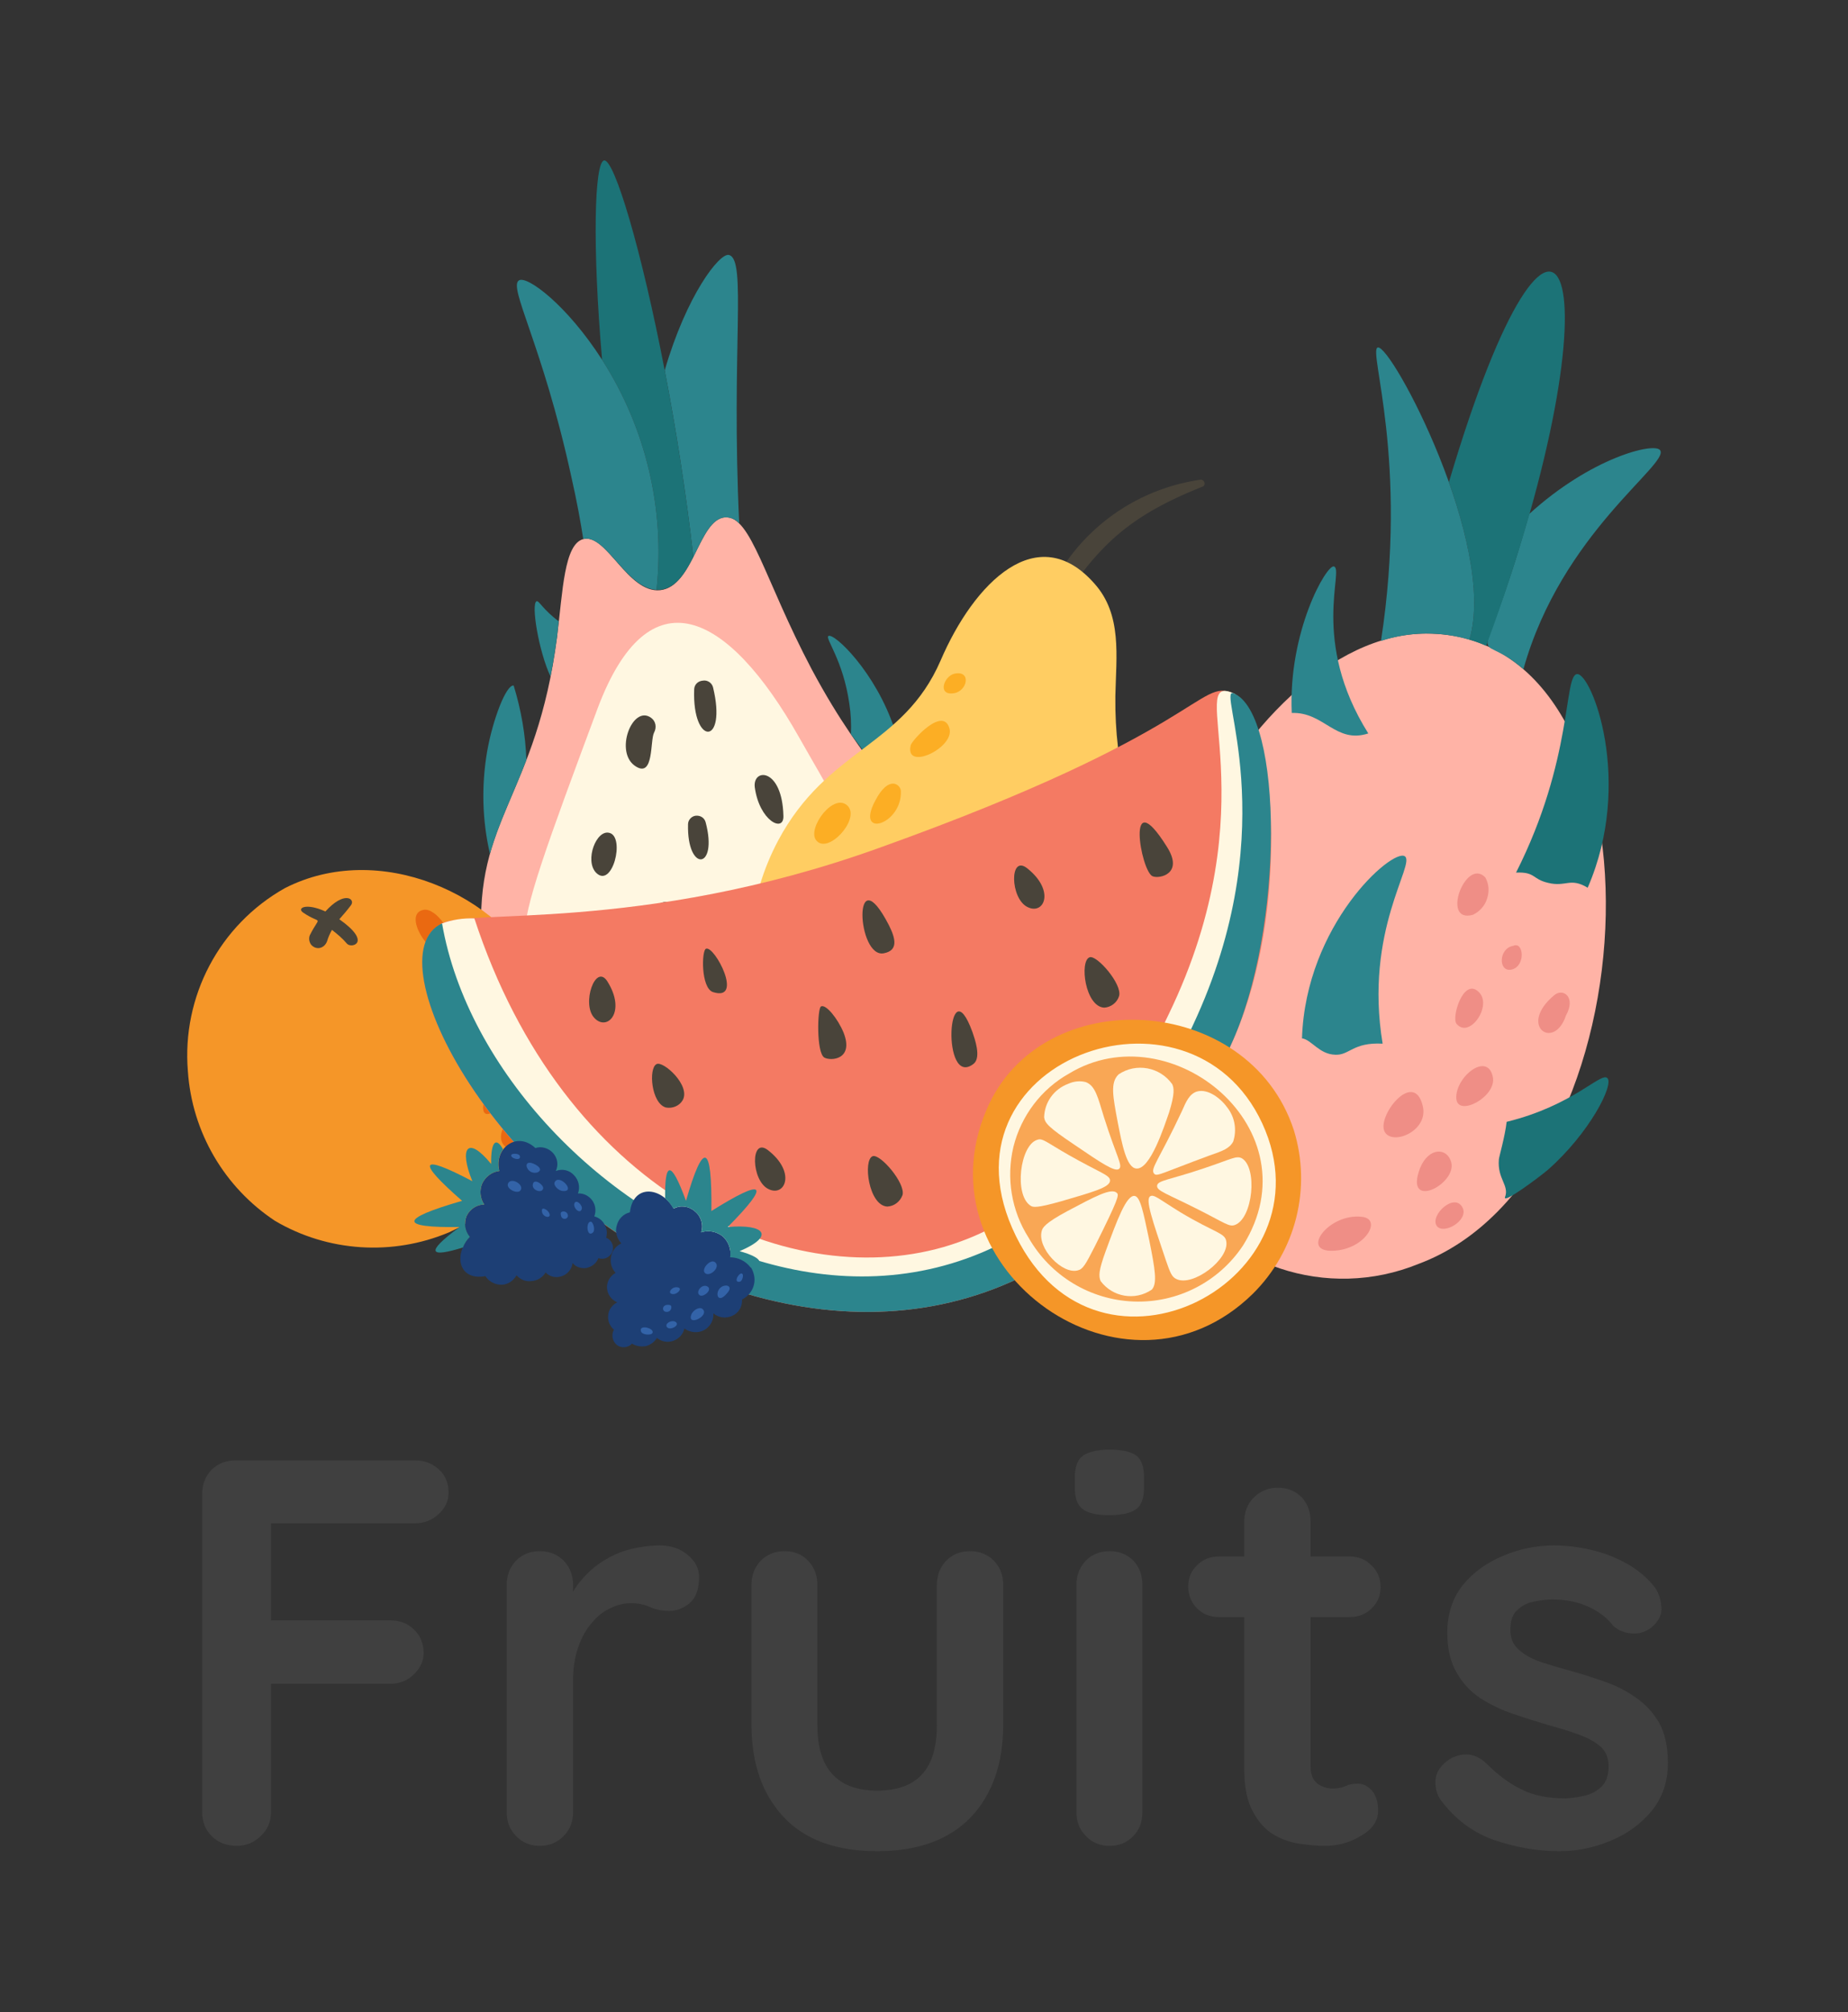 <svg xmlns="http://www.w3.org/2000/svg" version="1.1"
     viewBox="0 0 4.515 4.916"><rect x="0" y="0" width="4.515" height="4.916" fill="#333333" stroke="none"/><g transform="matrix(1,0,0,1,0.393,3.542)"><g><path d=" M 0.186 0.968 Q 0.148 0.968 0.124 0.944 Q 0.101 0.921 0.101 0.886 L 0.101 0.108 Q 0.101 0.073 0.124 0.049 Q 0.148 0.026 0.183 0.026 L 0.62 0.026 Q 0.655 0.026 0.679 0.048 Q 0.703 0.07 0.703 0.105 Q 0.703 0.135 0.679 0.157 Q 0.655 0.18 0.62 0.18 L 0.257 0.18 L 0.269 0.164 L 0.269 0.435 L 0.26 0.417 L 0.56 0.417 Q 0.595 0.417 0.618 0.439 Q 0.642 0.462 0.642 0.497 Q 0.642 0.526 0.618 0.549 Q 0.595 0.572 0.56 0.572 L 0.257 0.572 L 0.269 0.56 L 0.269 0.886 Q 0.269 0.921 0.244 0.944 Q 0.219 0.968 0.186 0.968 M 0.926 0.968 Q 0.891 0.968 0.868 0.944 Q 0.845 0.921 0.845 0.886 L 0.845 0.33 Q 0.845 0.295 0.868 0.271 Q 0.891 0.248 0.926 0.248 Q 0.961 0.248 0.984 0.271 Q 1.007 0.295 1.007 0.33 L 1.007 0.456 L 0.997 0.366 Q 1.012 0.334 1.036 0.309 Q 1.059 0.284 1.089 0.267 Q 1.118 0.25 1.152 0.242 Q 1.186 0.234 1.219 0.234 Q 1.26 0.234 1.287 0.257 Q 1.315 0.28 1.315 0.311 Q 1.315 0.355 1.292 0.375 Q 1.269 0.394 1.242 0.394 Q 1.217 0.394 1.196 0.385 Q 1.175 0.375 1.148 0.375 Q 1.124 0.375 1.099 0.387 Q 1.074 0.398 1.053 0.423 Q 1.032 0.447 1.02 0.482 Q 1.007 0.518 1.007 0.567 L 1.007 0.886 Q 1.007 0.921 0.984 0.944 Q 0.961 0.968 0.926 0.968 M 1.977 0.248 Q 2.012 0.248 2.035 0.271 Q 2.058 0.295 2.058 0.33 L 2.058 0.672 Q 2.058 0.814 1.979 0.898 Q 1.899 0.981 1.75 0.981 Q 1.6 0.981 1.522 0.898 Q 1.443 0.814 1.443 0.672 L 1.443 0.33 Q 1.443 0.295 1.466 0.271 Q 1.489 0.248 1.524 0.248 Q 1.559 0.248 1.581 0.271 Q 1.604 0.295 1.604 0.33 L 1.604 0.672 Q 1.604 0.754 1.641 0.793 Q 1.677 0.833 1.75 0.833 Q 1.824 0.833 1.86 0.793 Q 1.896 0.754 1.896 0.672 L 1.896 0.33 Q 1.896 0.295 1.919 0.271 Q 1.942 0.248 1.977 0.248 M 2.398 0.886 Q 2.398 0.921 2.376 0.944 Q 2.353 0.968 2.318 0.968 Q 2.283 0.968 2.26 0.944 Q 2.237 0.921 2.237 0.886 L 2.237 0.33 Q 2.237 0.295 2.26 0.271 Q 2.283 0.248 2.318 0.248 Q 2.353 0.248 2.376 0.271 Q 2.398 0.295 2.398 0.33 L 2.398 0.886 M 2.316 0.16 Q 2.271 0.16 2.252 0.145 Q 2.233 0.131 2.233 0.093 L 2.233 0.067 Q 2.233 0.028 2.254 0.014 Q 2.275 0 2.318 0 Q 2.365 0 2.384 0.015 Q 2.402 0.03 2.402 0.067 L 2.402 0.093 Q 2.402 0.132 2.382 0.146 Q 2.362 0.16 2.316 0.16 M 2.585 0.261 L 2.904 0.261 Q 2.937 0.261 2.958 0.283 Q 2.98 0.304 2.98 0.336 Q 2.98 0.367 2.958 0.388 Q 2.937 0.409 2.904 0.409 L 2.585 0.409 Q 2.553 0.409 2.532 0.388 Q 2.51 0.366 2.51 0.334 Q 2.51 0.303 2.532 0.282 Q 2.553 0.261 2.585 0.261 M 2.729 0.093 Q 2.764 0.093 2.787 0.116 Q 2.809 0.14 2.809 0.175 L 2.809 0.774 Q 2.809 0.793 2.816 0.805 Q 2.824 0.817 2.836 0.822 Q 2.849 0.828 2.864 0.828 Q 2.88 0.828 2.894 0.822 Q 2.907 0.816 2.925 0.816 Q 2.943 0.816 2.959 0.833 Q 2.974 0.851 2.974 0.882 Q 2.974 0.919 2.933 0.943 Q 2.892 0.968 2.845 0.968 Q 2.817 0.968 2.783 0.963 Q 2.748 0.958 2.718 0.94 Q 2.688 0.922 2.668 0.884 Q 2.647 0.847 2.647 0.781 L 2.647 0.175 Q 2.647 0.14 2.671 0.116 Q 2.695 0.093 2.729 0.093 M 3.127 0.856 Q 3.113 0.837 3.114 0.808 Q 3.116 0.778 3.149 0.756 Q 3.171 0.743 3.195 0.745 Q 3.219 0.747 3.242 0.77 Q 3.281 0.809 3.324 0.83 Q 3.367 0.852 3.432 0.852 Q 3.452 0.851 3.476 0.846 Q 3.501 0.841 3.519 0.824 Q 3.537 0.808 3.537 0.773 Q 3.537 0.743 3.517 0.725 Q 3.497 0.708 3.464 0.696 Q 3.431 0.684 3.39 0.673 Q 3.349 0.661 3.305 0.646 Q 3.261 0.631 3.225 0.608 Q 3.188 0.584 3.166 0.545 Q 3.143 0.506 3.143 0.447 Q 3.143 0.38 3.18 0.332 Q 3.218 0.285 3.278 0.26 Q 3.338 0.234 3.404 0.234 Q 3.446 0.234 3.491 0.244 Q 3.537 0.254 3.579 0.277 Q 3.62 0.299 3.649 0.335 Q 3.664 0.355 3.666 0.384 Q 3.669 0.412 3.641 0.435 Q 3.62 0.451 3.594 0.449 Q 3.567 0.447 3.549 0.431 Q 3.526 0.401 3.488 0.384 Q 3.45 0.366 3.4 0.366 Q 3.38 0.366 3.356 0.371 Q 3.332 0.375 3.315 0.391 Q 3.297 0.406 3.297 0.44 Q 3.297 0.471 3.318 0.489 Q 3.338 0.507 3.372 0.519 Q 3.406 0.53 3.446 0.541 Q 3.486 0.552 3.528 0.567 Q 3.569 0.581 3.604 0.606 Q 3.639 0.63 3.661 0.668 Q 3.682 0.707 3.682 0.766 Q 3.682 0.834 3.642 0.883 Q 3.602 0.931 3.541 0.956 Q 3.481 0.981 3.417 0.981 Q 3.338 0.981 3.258 0.954 Q 3.179 0.926 3.127 0.856" fill="#404040" fill-rule="nonzero"></path></g><g></g><g clip-path="url(#SvgjsClipPath1001)"><g clip-path="url(#SvgjsClipPath10008aa85038-52b5-4444-9f34-3714f7e78ef0)"><path d=" M 3.091 -1.994 C 2.631 -1.993 2.198 -1.07 2.47 -0.655 C 2.594 -0.448 2.85 -0.363 3.073 -0.454 C 3.66 -0.673 3.699 -1.995 3.091 -1.994 Z" fill="#ffb3a6" transform="matrix(1,0,0,1,0,0)" fill-rule="nonzero"></path></g><g clip-path="url(#SvgjsClipPath10008aa85038-52b5-4444-9f34-3714f7e78ef0)"><path d=" M 2.582 -1.348 C 2.622 -1.333 2.617 -1.249 2.69 -1.306 C 2.534 -1.603 2.654 -1.821 2.624 -1.83 C 2.6 -1.837 2.457 -1.601 2.509 -1.322 C 2.524 -1.348 2.554 -1.359 2.582 -1.348 Z" fill="#1c7377" transform="matrix(1,0,0,1,0,0)" fill-rule="nonzero"></path></g><g clip-path="url(#SvgjsClipPath10008aa85038-52b5-4444-9f34-3714f7e78ef0)"><path d=" M 2.95 -1.75 C 2.808 -1.976 2.892 -2.151 2.866 -2.158 C 2.848 -2.163 2.754 -1.999 2.763 -1.8 C 2.842 -1.803 2.87 -1.724 2.95 -1.75 Z" fill="#2c858d" transform="matrix(1,0,0,1,0,0)" fill-rule="nonzero"></path></g><g clip-path="url(#SvgjsClipPath10008aa85038-52b5-4444-9f34-3714f7e78ef0)"><path d=" M 3.389 -1.385 C 3.433 -1.374 3.443 -1.399 3.486 -1.373 C 3.599 -1.633 3.495 -1.898 3.46 -1.895 C 3.427 -1.892 3.451 -1.687 3.311 -1.41 C 3.359 -1.412 3.35 -1.394 3.389 -1.385 Z" fill="#1c7377" transform="matrix(1,0,0,1,0,0)" fill-rule="nonzero"></path></g><g clip-path="url(#SvgjsClipPath10008aa85038-52b5-4444-9f34-3714f7e78ef0)"><path d=" M 3.534 -0.908 C 3.518 -0.923 3.451 -0.841 3.288 -0.801 C 3.284 -0.765 3.269 -0.714 3.269 -0.709 C 3.265 -0.661 3.295 -0.646 3.284 -0.617 C 3.278 -0.599 3.368 -0.666 3.389 -0.684 C 3.49 -0.773 3.551 -0.892 3.534 -0.908 Z" fill="#1c7377" transform="matrix(1,0,0,1,0,0)" fill-rule="nonzero"></path></g><g clip-path="url(#SvgjsClipPath10008aa85038-52b5-4444-9f34-3714f7e78ef0)"><path d=" M 2.869 -0.965 C 2.904 -0.963 2.912 -0.996 2.985 -0.992 C 2.939 -1.269 3.067 -1.432 3.039 -1.45 C 3.008 -1.469 2.797 -1.283 2.788 -1.005 C 2.811 -1.002 2.83 -0.966 2.869 -0.965 Z" fill="#2c858d" transform="matrix(1,0,0,1,0,0)" fill-rule="nonzero"></path></g><g clip-path="url(#SvgjsClipPath10008aa85038-52b5-4444-9f34-3714f7e78ef0)"><path d=" M 2.538 -0.777 C 2.563 -0.776 2.568 -0.789 2.594 -0.789 C 2.5 -0.935 2.496 -1.045 2.469 -1.044 C 2.424 -1.042 2.428 -0.834 2.445 -0.842 C 2.459 -0.849 2.486 -0.781 2.538 -0.777 Z" fill="#2c858d" transform="matrix(1,0,0,1,0,0)" fill-rule="nonzero"></path></g><g clip-path="url(#SvgjsClipPath10008aa85038-52b5-4444-9f34-3714f7e78ef0)"><path d=" M 3.236 -1.398 C 3.188 -1.449 3.126 -1.284 3.206 -1.307 C 3.222 -1.315 3.235 -1.329 3.24 -1.346 C 3.246 -1.363 3.245 -1.382 3.236 -1.398 Z" fill="#ef8e86" transform="matrix(1,0,0,1,0,0)" fill-rule="nonzero"></path></g><g clip-path="url(#SvgjsClipPath10008aa85038-52b5-4444-9f34-3714f7e78ef0)"><path d=" M 3.304 -1.231 C 3.268 -1.225 3.267 -1.166 3.3 -1.173 C 3.335 -1.181 3.33 -1.243 3.304 -1.231 Z" fill="#ef8e86" transform="matrix(1,0,0,1,0,0)" fill-rule="nonzero"></path></g><g clip-path="url(#SvgjsClipPath10008aa85038-52b5-4444-9f34-3714f7e78ef0)"><path d=" M 3.433 -1.061 C 3.458 -1.106 3.426 -1.128 3.405 -1.111 C 3.314 -1.036 3.404 -0.973 3.433 -1.061 Z" fill="#ef8e86" transform="matrix(1,0,0,1,0,0)" fill-rule="nonzero"></path></g><g clip-path="url(#SvgjsClipPath10008aa85038-52b5-4444-9f34-3714f7e78ef0)"><path d=" M 3.219 -1.119 C 3.182 -1.154 3.152 -1.054 3.166 -1.04 C 3.198 -1.003 3.255 -1.087 3.219 -1.119 Z" fill="#ef8e86" transform="matrix(1,0,0,1,0,0)" fill-rule="nonzero"></path></g><g clip-path="url(#SvgjsClipPath10008aa85038-52b5-4444-9f34-3714f7e78ef0)"><path d=" M 3.254 -0.912 C 3.24 -0.973 3.162 -0.91 3.165 -0.858 C 3.168 -0.811 3.266 -0.863 3.254 -0.912 Z" fill="#ef8e86" transform="matrix(1,0,0,1,0,0)" fill-rule="nonzero"></path></g><g clip-path="url(#SvgjsClipPath10008aa85038-52b5-4444-9f34-3714f7e78ef0)"><path d=" M 3.151 -0.707 C 3.137 -0.742 3.09 -0.735 3.073 -0.678 C 3.044 -0.584 3.174 -0.654 3.151 -0.707 Z" fill="#ef8e86" transform="matrix(1,0,0,1,0,0)" fill-rule="nonzero"></path></g><g clip-path="url(#SvgjsClipPath10008aa85038-52b5-4444-9f34-3714f7e78ef0)"><path d=" M 3.181 -0.59 C 3.162 -0.631 3.1 -0.573 3.117 -0.547 C 3.133 -0.524 3.194 -0.559 3.181 -0.59 Z" fill="#ef8e86" transform="matrix(1,0,0,1,0,0)" fill-rule="nonzero"></path></g><g clip-path="url(#SvgjsClipPath10008aa85038-52b5-4444-9f34-3714f7e78ef0)"><path d=" M 2.934 -0.569 C 2.853 -0.578 2.783 -0.483 2.863 -0.486 C 2.942 -0.488 2.986 -0.564 2.934 -0.569 Z" fill="#ef8e86" transform="matrix(1,0,0,1,0,0)" fill-rule="nonzero"></path></g><g clip-path="url(#SvgjsClipPath10008aa85038-52b5-4444-9f34-3714f7e78ef0)"><path d=" M 3.083 -0.84 C 3.061 -0.932 2.967 -0.811 2.991 -0.775 C 3.012 -0.743 3.098 -0.78 3.083 -0.84 Z" fill="#ef8e86" transform="matrix(1,0,0,1,0,0)" fill-rule="nonzero"></path></g><g clip-path="url(#SvgjsClipPath10008aa85038-52b5-4444-9f34-3714f7e78ef0)"><path d=" M 3.329 -1.907 C 3.422 -2.24 3.687 -2.408 3.663 -2.442 C 3.649 -2.462 3.494 -2.424 3.343 -2.286 C 3.221 -1.853 3.2 -2.019 3.329 -1.907 Z" fill="#2c858d" transform="matrix(1,0,0,1,0,0)" fill-rule="nonzero"></path></g><g clip-path="url(#SvgjsClipPath10008aa85038-52b5-4444-9f34-3714f7e78ef0)"><path d=" M 3.197 -1.979 C 3.211 -1.975 3.225 -1.97 3.238 -1.964 C 3.579 -2.886 3.414 -3.266 3.147 -2.364 C 3.195 -2.228 3.227 -2.079 3.197 -1.979 Z" fill="#1c7377" transform="matrix(1,0,0,1,0,0)" fill-rule="nonzero"></path></g><g clip-path="url(#SvgjsClipPath10008aa85038-52b5-4444-9f34-3714f7e78ef0)"><path d=" M 3.197 -1.979 C 3.266 -2.211 3.006 -2.702 2.973 -2.693 C 2.949 -2.686 3.049 -2.418 2.981 -1.976 C 3.051 -1.999 3.126 -2 3.197 -1.979 Z" fill="#2c858d" transform="matrix(1,0,0,1,0,0)" fill-rule="nonzero"></path></g><g clip-path="url(#SvgjsClipPath10008aa85038-52b5-4444-9f34-3714f7e78ef0)"><path d=" M 0.968 -1.986 C 0.918 -1.597 0.765 -1.542 0.784 -1.245 C 0.841 -0.34 2.057 -0.593 1.852 -1.45 C 1.808 -1.633 1.73 -1.645 1.59 -1.907 C 1.474 -2.127 1.442 -2.282 1.379 -2.278 C 1.314 -2.274 1.302 -2.109 1.22 -2.1 C 1.141 -2.092 1.089 -2.238 1.033 -2.225 C 0.985 -2.214 0.982 -2.097 0.968 -1.986 Z" fill="#ffb3a6" transform="matrix(1,0,0,1,0,0)" fill-rule="nonzero"></path></g><g clip-path="url(#SvgjsClipPath10008aa85038-52b5-4444-9f34-3714f7e78ef0)"><path d=" M 1.683 -1.036 C 1.832 -1.311 1.694 -1.502 1.559 -1.741 C 1.385 -2.049 1.192 -2.144 1.067 -1.811 C 0.945 -1.483 0.884 -1.318 0.89 -1.255 C 0.938 -0.78 1.439 -0.585 1.683 -1.036 Z" fill="#fff7e1" transform="matrix(1,0,0,1,0,0)" fill-rule="nonzero"></path></g><g clip-path="url(#SvgjsClipPath10008aa85038-52b5-4444-9f34-3714f7e78ef0)"><path d=" M 1.096 -1.507 C 1.064 -1.516 1.035 -1.44 1.063 -1.41 C 1.103 -1.369 1.135 -1.497 1.096 -1.507 Z" fill="#49443a" transform="matrix(1,0,0,1,0,0)" fill-rule="nonzero"></path></g><g clip-path="url(#SvgjsClipPath10008aa85038-52b5-4444-9f34-3714f7e78ef0)"><path d=" M 1.198 -1.788 C 1.152 -1.822 1.106 -1.702 1.161 -1.669 C 1.205 -1.642 1.195 -1.733 1.205 -1.752 C 1.212 -1.765 1.209 -1.78 1.198 -1.788 Z" fill="#49443a" transform="matrix(1,0,0,1,0,0)" fill-rule="nonzero"></path></g><g clip-path="url(#SvgjsClipPath10008aa85038-52b5-4444-9f34-3714f7e78ef0)"><path d=" M 1.303 -1.857 C 1.298 -1.719 1.384 -1.719 1.349 -1.863 C 1.346 -1.874 1.335 -1.881 1.324 -1.879 C 1.312 -1.878 1.303 -1.869 1.303 -1.857 Z" fill="#49443a" transform="matrix(1,0,0,1,0,0)" fill-rule="nonzero"></path></g><g clip-path="url(#SvgjsClipPath10008aa85038-52b5-4444-9f34-3714f7e78ef0)"><path d=" M 1.288 -1.528 C 1.285 -1.41 1.362 -1.416 1.331 -1.533 C 1.328 -1.544 1.318 -1.55 1.307 -1.549 C 1.297 -1.548 1.288 -1.539 1.288 -1.528 Z" fill="#49443a" transform="matrix(1,0,0,1,0,0)" fill-rule="nonzero"></path></g><g clip-path="url(#SvgjsClipPath10008aa85038-52b5-4444-9f34-3714f7e78ef0)"><path d=" M 1.451 -1.619 C 1.462 -1.536 1.523 -1.506 1.521 -1.549 C 1.518 -1.666 1.446 -1.666 1.451 -1.619 Z" fill="#49443a" transform="matrix(1,0,0,1,0,0)" fill-rule="nonzero"></path></g><g clip-path="url(#SvgjsClipPath10008aa85038-52b5-4444-9f34-3714f7e78ef0)"><path d=" M 1.448 -1.309 C 1.448 -1.279 1.455 -1.249 1.467 -1.222 C 1.471 -1.215 1.479 -1.211 1.487 -1.212 C 1.495 -1.213 1.502 -1.219 1.504 -1.226 C 1.507 -1.258 1.503 -1.29 1.493 -1.321 C 1.488 -1.351 1.443 -1.339 1.448 -1.309 Z" fill="#49443a" transform="matrix(1,0,0,1,0,0)" fill-rule="nonzero"></path></g><g clip-path="url(#SvgjsClipPath10008aa85038-52b5-4444-9f34-3714f7e78ef0)"><path d=" M 1.204 -1.312 C 1.201 -1.154 1.237 -1.203 1.239 -1.21 C 1.288 -1.38 1.205 -1.342 1.204 -1.312 Z" fill="#49443a" transform="matrix(1,0,0,1,0,0)" fill-rule="nonzero"></path></g><g clip-path="url(#SvgjsClipPath10008aa85038-52b5-4444-9f34-3714f7e78ef0)"><path d=" M 1.027 -1.215 C 1.008 -1.09 1.069 -1.077 1.073 -1.107 C 1.078 -1.139 1.069 -1.171 1.074 -1.203 C 1.079 -1.233 1.032 -1.246 1.027 -1.215 Z" fill="#49443a" transform="matrix(1,0,0,1,0,0)" fill-rule="nonzero"></path></g><g clip-path="url(#SvgjsClipPath10008aa85038-52b5-4444-9f34-3714f7e78ef0)"><path d=" M 1.186 -0.977 C 1.187 -0.835 1.238 -0.846 1.242 -0.874 C 1.242 -0.909 1.239 -0.943 1.233 -0.977 C 1.23 -1.006 1.186 -1.007 1.186 -0.977 Z" fill="#49443a" transform="matrix(1,0,0,1,0,0)" fill-rule="nonzero"></path></g><g clip-path="url(#SvgjsClipPath10008aa85038-52b5-4444-9f34-3714f7e78ef0)"><path d=" M 1.325 -1.093 C 1.326 -1.065 1.321 -1.03 1.345 -1.012 C 1.352 -1.008 1.361 -1.009 1.367 -1.015 C 1.387 -1.032 1.38 -1.069 1.379 -1.092 C 1.378 -1.127 1.324 -1.127 1.325 -1.093 Z" fill="#49443a" transform="matrix(1,0,0,1,0,0)" fill-rule="nonzero"></path></g><g clip-path="url(#SvgjsClipPath10008aa85038-52b5-4444-9f34-3714f7e78ef0)"><path d=" M 1.581 -1.353 C 1.574 -1.258 1.628 -1.239 1.632 -1.267 C 1.635 -1.297 1.632 -1.328 1.624 -1.358 C 1.62 -1.384 1.582 -1.376 1.581 -1.353 Z" fill="#49443a" transform="matrix(1,0,0,1,0,0)" fill-rule="nonzero"></path></g><g clip-path="url(#SvgjsClipPath10008aa85038-52b5-4444-9f34-3714f7e78ef0)"><path d=" M 1.531 -1.062 C 1.462 -1.063 1.535 -0.822 1.554 -1.039 C 1.555 -1.051 1.544 -1.062 1.531 -1.062 Z" fill="#49443a" transform="matrix(1,0,0,1,0,0)" fill-rule="nonzero"></path></g><g clip-path="url(#SvgjsClipPath10008aa85038-52b5-4444-9f34-3714f7e78ef0)"><path d=" M 1.815 -1.555 C 1.824 -1.624 1.817 -1.694 1.793 -1.759 C 1.747 -1.9 1.644 -1.997 1.631 -1.988 C 1.622 -1.983 1.667 -1.929 1.682 -1.823 C 1.686 -1.798 1.687 -1.773 1.686 -1.748 C 1.733 -1.687 1.777 -1.622 1.815 -1.555 Z" fill="#2c858d" transform="matrix(1,0,0,1,0,0)" fill-rule="nonzero"></path></g><g clip-path="url(#SvgjsClipPath10008aa85038-52b5-4444-9f34-3714f7e78ef0)"><path d=" M 0.862 -1.867 C 0.844 -1.87 0.811 -1.785 0.797 -1.705 C 0.783 -1.622 0.785 -1.538 0.804 -1.456 C 0.826 -1.533 0.86 -1.599 0.893 -1.685 C 0.891 -1.747 0.88 -1.808 0.862 -1.867 Z" fill="#2c858d" transform="matrix(1,0,0,1,0,0)" fill-rule="nonzero"></path></g><g clip-path="url(#SvgjsClipPath10008aa85038-52b5-4444-9f34-3714f7e78ef0)"><path d=" M 0.803 -1.11 C 0.733 -1.174 0.716 -1.233 0.706 -1.229 C 0.692 -1.224 0.713 -1.096 0.793 -0.987 C 0.823 -0.946 0.86 -0.909 0.902 -0.88 C 0.853 -0.949 0.819 -1.027 0.803 -1.11 Z" fill="#2c858d" transform="matrix(1,0,0,1,0,0)" fill-rule="nonzero"></path></g><g clip-path="url(#SvgjsClipPath10008aa85038-52b5-4444-9f34-3714f7e78ef0)"><path d=" M 1.754 -0.894 C 1.843 -0.949 1.908 -1.037 1.935 -1.139 C 1.946 -1.179 1.953 -1.237 1.942 -1.241 C 1.934 -1.244 1.921 -1.22 1.895 -1.184 C 1.883 -1.167 1.873 -1.154 1.864 -1.144 C 1.849 -1.053 1.811 -0.967 1.754 -0.894 Z" fill="#2c858d" transform="matrix(1,0,0,1,0,0)" fill-rule="nonzero"></path></g><g clip-path="url(#SvgjsClipPath10008aa85038-52b5-4444-9f34-3714f7e78ef0)"><path d=" M 1.895 -1.475 C 1.889 -1.477 1.88 -1.456 1.857 -1.426 C 1.866 -1.385 1.871 -1.344 1.874 -1.302 C 1.896 -1.371 1.908 -1.47 1.895 -1.475 Z" fill="#2c858d" transform="matrix(1,0,0,1,0,0)" fill-rule="nonzero"></path></g><g clip-path="url(#SvgjsClipPath10008aa85038-52b5-4444-9f34-3714f7e78ef0)"><path d=" M 0.972 -2.024 C 0.933 -2.053 0.924 -2.075 0.918 -2.073 C 0.904 -2.067 0.923 -1.951 0.952 -1.889 C 0.958 -1.919 0.963 -1.951 0.968 -1.986 C 0.969 -1.998 0.971 -2.011 0.972 -2.024 Z" fill="#2c858d" transform="matrix(1,0,0,1,0,0)" fill-rule="nonzero"></path></g><g clip-path="url(#SvgjsClipPath10008aa85038-52b5-4444-9f34-3714f7e78ef0)"><path d=" M 1.379 -2.278 C 1.392 -2.278 1.405 -2.273 1.413 -2.263 C 1.393 -2.692 1.432 -2.908 1.388 -2.919 C 1.365 -2.925 1.284 -2.82 1.231 -2.637 C 1.258 -2.497 1.283 -2.34 1.301 -2.181 C 1.324 -2.227 1.344 -2.276 1.379 -2.278 Z" fill="#2c858d" transform="matrix(1,0,0,1,0,0)" fill-rule="nonzero"></path></g><g clip-path="url(#SvgjsClipPath10008aa85038-52b5-4444-9f34-3714f7e78ef0)"><path d=" M 1.211 -2.101 C 1.214 -2.101 1.217 -2.101 1.22 -2.101 C 1.258 -2.105 1.281 -2.142 1.301 -2.181 C 1.283 -2.34 1.258 -2.497 1.231 -2.637 C 1.174 -2.933 1.108 -3.153 1.083 -3.15 C 1.059 -3.146 1.054 -2.94 1.078 -2.663 C 1.185 -2.496 1.232 -2.298 1.211 -2.101 Z" fill="#1c7377" transform="matrix(1,0,0,1,0,0)" fill-rule="nonzero"></path></g><g clip-path="url(#SvgjsClipPath10008aa85038-52b5-4444-9f34-3714f7e78ef0)"><path d=" M 1.211 -2.101 C 1.232 -2.298 1.185 -2.496 1.078 -2.663 C 0.992 -2.797 0.895 -2.869 0.875 -2.857 C 0.848 -2.841 0.932 -2.701 1.002 -2.381 C 1.017 -2.315 1.026 -2.264 1.032 -2.225 C 1.087 -2.238 1.137 -2.104 1.211 -2.101 Z" fill="#2c858d" transform="matrix(1,0,0,1,0,0)" fill-rule="nonzero"></path></g><g clip-path="url(#SvgjsClipPath10008aa85038-52b5-4444-9f34-3714f7e78ef0)"><path d=" M 0.066 -0.925 C 0.051 -1.107 0.143 -1.282 0.303 -1.372 C 0.532 -1.489 0.827 -1.36 0.932 -1.148 C 0.987 -1.025 0.989 -0.884 0.936 -0.76 C 0.889 -0.659 0.806 -0.577 0.704 -0.531 C 0.566 -0.473 0.408 -0.483 0.279 -0.559 C 0.155 -0.641 0.076 -0.776 0.066 -0.925 Z" fill="#f59628" transform="matrix(1,0,0,1,0,0)" fill-rule="nonzero"></path></g><g clip-path="url(#SvgjsClipPath10008aa85038-52b5-4444-9f34-3714f7e78ef0)"><path d=" M 0.402 -1.315 C 0.354 -1.337 0.331 -1.323 0.348 -1.312 C 0.394 -1.281 0.39 -1.309 0.364 -1.257 C 0.361 -1.25 0.362 -1.241 0.367 -1.234 C 0.372 -1.228 0.38 -1.224 0.389 -1.226 C 0.397 -1.228 0.403 -1.234 0.406 -1.242 C 0.409 -1.252 0.413 -1.261 0.418 -1.27 C 0.431 -1.26 0.444 -1.249 0.455 -1.236 C 0.466 -1.224 0.517 -1.239 0.436 -1.296 C 0.446 -1.307 0.456 -1.319 0.465 -1.331 C 0.475 -1.346 0.448 -1.366 0.402 -1.315 Z" fill="#49443a" transform="matrix(1,0,0,1,0,0)" fill-rule="nonzero"></path></g><g clip-path="url(#SvgjsClipPath10008aa85038-52b5-4444-9f34-3714f7e78ef0)"><path d=" M 0.642 -1.319 C 0.583 -1.309 0.674 -1.175 0.705 -1.228 C 0.721 -1.256 0.672 -1.325 0.642 -1.319 Z" fill="#ea6911" transform="matrix(1,0,0,1,0,0)" fill-rule="nonzero"></path></g><g clip-path="url(#SvgjsClipPath10008aa85038-52b5-4444-9f34-3714f7e78ef0)"><path d=" M 0.698 -1.133 C 0.662 -1.136 0.661 -1.066 0.7 -1.048 C 0.74 -1.03 0.733 -1.129 0.698 -1.133 Z" fill="#ea6911" transform="matrix(1,0,0,1,0,0)" fill-rule="nonzero"></path></g><g clip-path="url(#SvgjsClipPath10008aa85038-52b5-4444-9f34-3714f7e78ef0)"><path d=" M 0.858 -1.15 C 0.84 -1.206 0.795 -1.229 0.779 -1.222 C 0.763 -1.215 0.761 -1.18 0.771 -1.157 C 0.789 -1.115 0.879 -1.073 0.858 -1.15 Z" fill="#ea6911" transform="matrix(1,0,0,1,0,0)" fill-rule="nonzero"></path></g><g clip-path="url(#SvgjsClipPath10008aa85038-52b5-4444-9f34-3714f7e78ef0)"><path d=" M 0.782 -0.998 C 0.801 -0.951 0.841 -0.96 0.823 -1.014 C 0.802 -1.075 0.761 -1.048 0.782 -0.998 Z" fill="#ea6911" transform="matrix(1,0,0,1,0,0)" fill-rule="nonzero"></path></g><g clip-path="url(#SvgjsClipPath10008aa85038-52b5-4444-9f34-3714f7e78ef0)"><path d=" M 0.882 -1.028 C 0.856 -1.023 0.867 -0.91 0.896 -0.912 C 0.907 -0.912 0.915 -0.937 0.916 -0.957 C 0.918 -0.993 0.895 -1.03 0.882 -1.028 Z" fill="#ea6911" transform="matrix(1,0,0,1,0,0)" fill-rule="nonzero"></path></g><g clip-path="url(#SvgjsClipPath10008aa85038-52b5-4444-9f34-3714f7e78ef0)"><path d=" M 0.814 -0.886 C 0.793 -0.884 0.772 -0.811 0.803 -0.821 C 0.846 -0.836 0.838 -0.9 0.814 -0.886 Z" fill="#ea6911" transform="matrix(1,0,0,1,0,0)" fill-rule="nonzero"></path></g><g clip-path="url(#SvgjsClipPath10008aa85038-52b5-4444-9f34-3714f7e78ef0)"><path d=" M 0.888 -0.814 C 0.865 -0.839 0.812 -0.774 0.838 -0.744 C 0.865 -0.712 0.907 -0.794 0.888 -0.814 Z" fill="#ea6911" transform="matrix(1,0,0,1,0,0)" fill-rule="nonzero"></path></g><g clip-path="url(#SvgjsClipPath10008aa85038-52b5-4444-9f34-3714f7e78ef0)"><path d=" M 2.15 -2.046 C 2.208 -2.219 2.359 -2.344 2.54 -2.37 C 2.549 -2.371 2.555 -2.357 2.545 -2.353 C 2.344 -2.273 2.282 -2.195 2.174 -2.034 C 2.165 -2.021 2.146 -2.032 2.15 -2.046 Z" fill="#49443a" transform="matrix(1,0,0,1,0,0)" fill-rule="nonzero"></path></g><g clip-path="url(#SvgjsClipPath10008aa85038-52b5-4444-9f34-3714f7e78ef0)"><path d=" M 2.332 -1.841 C 2.334 -1.939 2.349 -2.04 2.281 -2.116 C 2.142 -2.274 1.987 -2.119 1.905 -1.928 C 1.813 -1.716 1.629 -1.715 1.508 -1.488 C 1.361 -1.21 1.472 -0.9 1.621 -0.846 C 1.688 -0.821 1.717 -0.857 1.819 -0.83 C 1.921 -0.803 1.921 -0.76 1.994 -0.744 C 2.134 -0.714 2.374 -0.857 2.44 -1.126 C 2.507 -1.401 2.328 -1.481 2.332 -1.841 Z" fill="#ffcd62" transform="matrix(1,0,0,1,0,0)" fill-rule="nonzero"></path></g><g clip-path="url(#SvgjsClipPath10008aa85038-52b5-4444-9f34-3714f7e78ef0)"><path d=" M 1.832 -1.721 C 1.834 -1.732 1.912 -1.819 1.927 -1.761 C 1.938 -1.714 1.817 -1.657 1.832 -1.721 Z" fill="#fcae24" transform="matrix(1,0,0,1,0,0)" fill-rule="nonzero"></path></g><g clip-path="url(#SvgjsClipPath10008aa85038-52b5-4444-9f34-3714f7e78ef0)"><path d=" M 1.745 -1.585 C 1.779 -1.651 1.808 -1.624 1.808 -1.609 C 1.811 -1.527 1.696 -1.492 1.745 -1.585 Z" fill="#fcae24" transform="matrix(1,0,0,1,0,0)" fill-rule="nonzero"></path></g><g clip-path="url(#SvgjsClipPath10008aa85038-52b5-4444-9f34-3714f7e78ef0)"><path d=" M 1.679 -1.572 C 1.708 -1.539 1.629 -1.453 1.601 -1.489 C 1.578 -1.518 1.645 -1.609 1.679 -1.572 Z" fill="#fcae24" transform="matrix(1,0,0,1,0,0)" fill-rule="nonzero"></path></g><g clip-path="url(#SvgjsClipPath10008aa85038-52b5-4444-9f34-3714f7e78ef0)"><path d=" M 1.691 -1.44 C 1.748 -1.466 1.737 -1.356 1.701 -1.344 C 1.655 -1.329 1.642 -1.417 1.691 -1.44 Z" fill="#fcae24" transform="matrix(1,0,0,1,0,0)" fill-rule="nonzero"></path></g><g clip-path="url(#SvgjsClipPath10008aa85038-52b5-4444-9f34-3714f7e78ef0)"><path d=" M 1.529 -1.335 C 1.545 -1.38 1.577 -1.387 1.583 -1.364 C 1.602 -1.278 1.476 -1.235 1.529 -1.335 Z" fill="#fcae24" transform="matrix(1,0,0,1,0,0)" fill-rule="nonzero"></path></g><g clip-path="url(#SvgjsClipPath10008aa85038-52b5-4444-9f34-3714f7e78ef0)"><path d=" M 1.615 -1.217 C 1.65 -1.239 1.679 -1.16 1.646 -1.142 C 1.614 -1.124 1.585 -1.198 1.615 -1.217 Z" fill="#fcae24" transform="matrix(1,0,0,1,0,0)" fill-rule="nonzero"></path></g><g clip-path="url(#SvgjsClipPath10008aa85038-52b5-4444-9f34-3714f7e78ef0)"><path d=" M 1.824 -1.408 C 1.794 -1.404 1.769 -1.35 1.784 -1.332 C 1.792 -1.321 1.816 -1.324 1.831 -1.334 C 1.859 -1.354 1.858 -1.413 1.824 -1.408 Z" fill="#fcae24" transform="matrix(1,0,0,1,0,0)" fill-rule="nonzero"></path></g><g clip-path="url(#SvgjsClipPath10008aa85038-52b5-4444-9f34-3714f7e78ef0)"><path d=" M 1.939 -1.896 C 1.981 -1.905 1.971 -1.852 1.936 -1.848 C 1.897 -1.843 1.913 -1.89 1.939 -1.896 Z" fill="#fcae24" transform="matrix(1,0,0,1,0,0)" fill-rule="nonzero"></path></g><g clip-path="url(#SvgjsClipPath10008aa85038-52b5-4444-9f34-3714f7e78ef0)"><path d=" M 1.483 -1.207 C 1.504 -1.215 1.533 -1.179 1.511 -1.14 C 1.47 -1.068 1.454 -1.196 1.483 -1.207 Z" fill="#fcae24" transform="matrix(1,0,0,1,0,0)" fill-rule="nonzero"></path></g><g clip-path="url(#SvgjsClipPath10008aa85038-52b5-4444-9f34-3714f7e78ef0)"><path d=" M 1.576 -1.064 C 1.596 -1.088 1.625 -1.079 1.63 -1.041 C 1.64 -0.953 1.547 -0.992 1.576 -1.064 Z" fill="#fcae24" transform="matrix(1,0,0,1,0,0)" fill-rule="nonzero"></path></g><g clip-path="url(#SvgjsClipPath10008aa85038-52b5-4444-9f34-3714f7e78ef0)"><path d=" M 2.613 -0.986 C 2.333 -0.383 1.836 -0.221 1.336 -0.413 C 0.825 -0.609 0.518 -1.199 0.684 -1.284 C 0.735 -1.324 1.17 -1.26 1.754 -1.47 C 2.547 -1.754 2.535 -1.886 2.62 -1.848 C 2.722 -1.807 2.766 -1.314 2.613 -0.986 Z" fill="#f47a63" transform="matrix(1,0,0,1,0,0)" fill-rule="nonzero"></path></g><g clip-path="url(#SvgjsClipPath10008aa85038-52b5-4444-9f34-3714f7e78ef0)"><path d=" M 2.566 -1.039 C 2.111 -0.021 1.088 -0.334 0.774 -0.964 C 0.724 -1.064 0.694 -1.173 0.685 -1.285 C 0.711 -1.295 0.739 -1.299 0.766 -1.298 C 0.984 -0.632 1.525 -0.384 1.912 -0.495 C 2.232 -0.588 2.38 -0.892 2.461 -1.061 C 2.713 -1.58 2.499 -1.902 2.621 -1.848 C 2.671 -1.827 2.728 -1.401 2.566 -1.039 Z" fill="#fff7e1" transform="matrix(1,0,0,1,0,0)" fill-rule="nonzero"></path></g><g clip-path="url(#SvgjsClipPath10008aa85038-52b5-4444-9f34-3714f7e78ef0)"><path d=" M 1.332 -1.224 C 1.321 -1.221 1.319 -1.128 1.349 -1.118 C 1.425 -1.094 1.353 -1.232 1.332 -1.224 Z" fill="#49443a" transform="matrix(1,0,0,1,0,0)" fill-rule="nonzero"></path></g><g clip-path="url(#SvgjsClipPath10008aa85038-52b5-4444-9f34-3714f7e78ef0)"><path d=" M 1.483 -0.732 C 1.44 -0.765 1.442 -0.658 1.484 -0.637 C 1.525 -0.616 1.553 -0.678 1.483 -0.732 Z" fill="#49443a" transform="matrix(1,0,0,1,0,0)" fill-rule="nonzero"></path></g><g clip-path="url(#SvgjsClipPath10008aa85038-52b5-4444-9f34-3714f7e78ef0)"><path d=" M 1.779 -1.281 C 1.689 -1.456 1.7 -1.198 1.767 -1.213 C 1.802 -1.22 1.795 -1.249 1.779 -1.281 Z" fill="#49443a" transform="matrix(1,0,0,1,0,0)" fill-rule="nonzero"></path></g><g clip-path="url(#SvgjsClipPath10008aa85038-52b5-4444-9f34-3714f7e78ef0)"><path d=" M 1.668 -1.019 C 1.654 -1.053 1.625 -1.089 1.613 -1.083 C 1.604 -1.08 1.601 -0.97 1.621 -0.958 C 1.637 -0.949 1.694 -0.953 1.668 -1.019 Z" fill="#49443a" transform="matrix(1,0,0,1,0,0)" fill-rule="nonzero"></path></g><g clip-path="url(#SvgjsClipPath10008aa85038-52b5-4444-9f34-3714f7e78ef0)"><path d=" M 2.163 -0.78 C 2.183 -0.816 2.115 -0.876 2.098 -0.868 C 2.079 -0.858 2.086 -0.772 2.121 -0.761 C 2.138 -0.758 2.154 -0.765 2.163 -0.78 Z" fill="#49443a" transform="matrix(1,0,0,1,0,0)" fill-rule="nonzero"></path></g><g clip-path="url(#SvgjsClipPath10008aa85038-52b5-4444-9f34-3714f7e78ef0)"><path d=" M 1.983 -1.02 C 1.922 -1.188 1.906 -0.88 1.986 -0.943 C 2.005 -0.959 1.988 -1.005 1.983 -1.02 Z" fill="#49443a" transform="matrix(1,0,0,1,0,0)" fill-rule="nonzero"></path></g><g clip-path="url(#SvgjsClipPath10008aa85038-52b5-4444-9f34-3714f7e78ef0)"><path d=" M 2.341 -1.108 C 2.35 -1.137 2.286 -1.21 2.269 -1.203 C 2.244 -1.194 2.258 -1.082 2.305 -1.08 C 2.321 -1.081 2.336 -1.092 2.341 -1.108 Z" fill="#49443a" transform="matrix(1,0,0,1,0,0)" fill-rule="nonzero"></path></g><g clip-path="url(#SvgjsClipPath10008aa85038-52b5-4444-9f34-3714f7e78ef0)"><path d=" M 2.458 -1.473 C 2.356 -1.636 2.394 -1.413 2.423 -1.401 C 2.44 -1.394 2.5 -1.407 2.458 -1.473 Z" fill="#49443a" transform="matrix(1,0,0,1,0,0)" fill-rule="nonzero"></path></g><g clip-path="url(#SvgjsClipPath10008aa85038-52b5-4444-9f34-3714f7e78ef0)"><path d=" M 2.613 -0.986 C 2.333 -0.383 1.836 -0.221 1.336 -0.413 C 0.826 -0.609 0.513 -1.205 0.687 -1.286 C 0.81 -0.573 2.005 0.122 2.532 -1.06 C 2.744 -1.534 2.577 -1.867 2.621 -1.848 C 2.741 -1.799 2.747 -1.273 2.613 -0.986 Z" fill="#2c858d" transform="matrix(1,0,0,1,0,0)" fill-rule="nonzero"></path></g><g clip-path="url(#SvgjsClipPath10008aa85038-52b5-4444-9f34-3714f7e78ef0)"><path d=" M 1.091 -1.144 C 1.062 -1.19 1.027 -1.089 1.059 -1.055 C 1.09 -1.021 1.138 -1.069 1.091 -1.144 Z" fill="#49443a" transform="matrix(1,0,0,1,0,0)" fill-rule="nonzero"></path></g><g clip-path="url(#SvgjsClipPath10008aa85038-52b5-4444-9f34-3714f7e78ef0)"><path d=" M 2.116 -1.421 C 2.073 -1.454 2.075 -1.347 2.117 -1.326 C 2.158 -1.305 2.186 -1.366 2.116 -1.421 Z" fill="#49443a" transform="matrix(1,0,0,1,0,0)" fill-rule="nonzero"></path></g><g clip-path="url(#SvgjsClipPath10008aa85038-52b5-4444-9f34-3714f7e78ef0)"><path d=" M 1.275 -0.854 C 1.295 -0.89 1.227 -0.951 1.211 -0.942 C 1.191 -0.932 1.198 -0.846 1.234 -0.836 C 1.25 -0.833 1.267 -0.84 1.275 -0.854 Z" fill="#49443a" transform="matrix(1,0,0,1,0,0)" fill-rule="nonzero"></path></g><g clip-path="url(#SvgjsClipPath10008aa85038-52b5-4444-9f34-3714f7e78ef0)"><path d=" M 1.812 -0.622 C 1.82 -0.651 1.757 -0.724 1.739 -0.717 C 1.715 -0.708 1.729 -0.596 1.775 -0.594 C 1.792 -0.595 1.806 -0.606 1.812 -0.622 Z" fill="#49443a" transform="matrix(1,0,0,1,0,0)" fill-rule="nonzero"></path></g><g clip-path="url(#SvgjsClipPath10008aa85038-52b5-4444-9f34-3714f7e78ef0)"><path d=" M 0.827 -0.681 C 0.809 -0.679 0.793 -0.667 0.785 -0.65 C 0.778 -0.633 0.78 -0.614 0.79 -0.599 C 0.772 -0.599 0.755 -0.588 0.747 -0.571 C 0.74 -0.554 0.743 -0.534 0.755 -0.52 C 0.715 -0.478 0.726 -0.412 0.793 -0.424 C 0.801 -0.411 0.816 -0.403 0.832 -0.403 C 0.847 -0.403 0.861 -0.412 0.869 -0.426 C 0.879 -0.415 0.892 -0.41 0.906 -0.412 C 0.92 -0.413 0.933 -0.421 0.94 -0.433 C 0.95 -0.422 0.966 -0.419 0.98 -0.424 C 0.994 -0.429 1.004 -0.441 1.006 -0.456 C 1.014 -0.446 1.027 -0.442 1.04 -0.444 C 1.053 -0.447 1.064 -0.455 1.069 -0.468 C 1.083 -0.463 1.097 -0.47 1.103 -0.483 C 1.108 -0.497 1.102 -0.512 1.088 -0.518 C 1.091 -0.529 1.09 -0.54 1.084 -0.55 C 1.079 -0.56 1.07 -0.567 1.059 -0.57 C 1.064 -0.583 1.062 -0.598 1.054 -0.609 C 1.046 -0.62 1.033 -0.627 1.019 -0.626 C 1.025 -0.641 1.021 -0.659 1.009 -0.671 C 0.998 -0.683 0.981 -0.687 0.965 -0.681 C 0.972 -0.696 0.969 -0.713 0.958 -0.725 C 0.947 -0.737 0.93 -0.742 0.915 -0.737 C 0.869 -0.78 0.813 -0.735 0.827 -0.681 Z" fill="#1d3f75" transform="matrix(1,0,0,1,0,0)" fill-rule="nonzero"></path></g><g clip-path="url(#SvgjsClipPath10008aa85038-52b5-4444-9f34-3714f7e78ef0)"><path d=" M 0.848 -0.65 C 0.843 -0.637 0.872 -0.623 0.879 -0.634 C 0.888 -0.648 0.855 -0.667 0.848 -0.65 Z" fill="#3363a8" transform="matrix(1,0,0,1,0,0)" fill-rule="nonzero"></path></g><g clip-path="url(#SvgjsClipPath10008aa85038-52b5-4444-9f34-3714f7e78ef0)"><path d=" M 0.91 -0.699 C 0.895 -0.705 0.892 -0.697 0.894 -0.691 C 0.903 -0.663 0.951 -0.681 0.91 -0.699 Z" fill="#3363a8" transform="matrix(1,0,0,1,0,0)" fill-rule="nonzero"></path></g><g clip-path="url(#SvgjsClipPath10008aa85038-52b5-4444-9f34-3714f7e78ef0)"><path d=" M 0.934 -0.638 C 0.936 -0.647 0.912 -0.664 0.909 -0.649 C 0.905 -0.634 0.931 -0.625 0.934 -0.638 Z" fill="#3363a8" transform="matrix(1,0,0,1,0,0)" fill-rule="nonzero"></path></g><g clip-path="url(#SvgjsClipPath10008aa85038-52b5-4444-9f34-3714f7e78ef0)"><path d=" M 0.962 -0.653 C 0.959 -0.645 0.972 -0.632 0.983 -0.632 C 1.015 -0.63 0.972 -0.676 0.962 -0.653 Z" fill="#3363a8" transform="matrix(1,0,0,1,0,0)" fill-rule="nonzero"></path></g><g clip-path="url(#SvgjsClipPath10008aa85038-52b5-4444-9f34-3714f7e78ef0)"><path d=" M 0.931 -0.585 C 0.93 -0.57 0.949 -0.564 0.95 -0.573 C 0.95 -0.584 0.931 -0.595 0.931 -0.585 Z" fill="#3363a8" transform="matrix(1,0,0,1,0,0)" fill-rule="nonzero"></path></g><g clip-path="url(#SvgjsClipPath10008aa85038-52b5-4444-9f34-3714f7e78ef0)"><path d=" M 1.011 -0.603 C 1.005 -0.593 1.023 -0.574 1.028 -0.587 C 1.032 -0.596 1.016 -0.612 1.011 -0.603 Z" fill="#3363a8" transform="matrix(1,0,0,1,0,0)" fill-rule="nonzero"></path></g><g clip-path="url(#SvgjsClipPath10008aa85038-52b5-4444-9f34-3714f7e78ef0)"><path d=" M 0.993 -0.577 C 0.988 -0.585 0.977 -0.582 0.977 -0.578 C 0.976 -0.556 1.001 -0.563 0.993 -0.577 Z" fill="#3363a8" transform="matrix(1,0,0,1,0,0)" fill-rule="nonzero"></path></g><g clip-path="url(#SvgjsClipPath10008aa85038-52b5-4444-9f34-3714f7e78ef0)"><path d=" M 1.051 -0.557 C 1.038 -0.559 1.04 -0.518 1.055 -0.53 C 1.062 -0.535 1.057 -0.555 1.051 -0.557 Z" fill="#3363a8" transform="matrix(1,0,0,1,0,0)" fill-rule="nonzero"></path></g><g clip-path="url(#SvgjsClipPath10008aa85038-52b5-4444-9f34-3714f7e78ef0)"><path d=" M 0.877 -0.718 C 0.875 -0.723 0.864 -0.724 0.858 -0.722 C 0.847 -0.714 0.882 -0.702 0.877 -0.718 Z" fill="#3363a8" transform="matrix(1,0,0,1,0,0)" fill-rule="nonzero"></path></g><g clip-path="url(#SvgjsClipPath10008aa85038-52b5-4444-9f34-3714f7e78ef0)"><path d=" M 0.79 -0.599 C 0.78 -0.614 0.778 -0.633 0.785 -0.65 C 0.793 -0.667 0.809 -0.679 0.827 -0.681 C 0.822 -0.699 0.825 -0.718 0.836 -0.734 C 0.82 -0.763 0.806 -0.756 0.807 -0.698 C 0.749 -0.769 0.728 -0.737 0.761 -0.656 C 0.63 -0.725 0.625 -0.705 0.736 -0.608 C 0.58 -0.563 0.583 -0.542 0.73 -0.544 C 0.643 -0.48 0.658 -0.469 0.738 -0.494 C 0.742 -0.504 0.748 -0.513 0.755 -0.52 C 0.743 -0.534 0.74 -0.554 0.747 -0.571 C 0.755 -0.588 0.772 -0.599 0.79 -0.599 Z" fill="#2c858d" transform="matrix(1,0,0,1,0,0)" fill-rule="nonzero"></path></g><g clip-path="url(#SvgjsClipPath10008aa85038-52b5-4444-9f34-3714f7e78ef0)"><path d=" M 2.668 -0.381 C 2.358 -0.077 1.85 -0.439 2.017 -0.83 C 2.15 -1.145 2.658 -1.117 2.768 -0.781 C 2.812 -0.639 2.773 -0.485 2.668 -0.381 Z" fill="#f59628" transform="matrix(1,0,0,1,0,0)" fill-rule="nonzero"></path></g><g clip-path="url(#SvgjsClipPath10008aa85038-52b5-4444-9f34-3714f7e78ef0)"><path d=" M 2.639 -0.459 C 2.563 -0.377 2.451 -0.339 2.342 -0.358 C 2.232 -0.377 2.139 -0.45 2.095 -0.552 C 2.039 -0.677 2.072 -0.823 2.176 -0.912 C 2.28 -1.001 2.429 -1.012 2.544 -0.938 C 2.626 -0.892 2.684 -0.812 2.702 -0.72 C 2.721 -0.628 2.697 -0.532 2.639 -0.459 Z" fill="#f9a755" transform="matrix(1,0,0,1,0,0)" fill-rule="nonzero"></path></g><g clip-path="url(#SvgjsClipPath10008aa85038-52b5-4444-9f34-3714f7e78ef0)"><path d=" M 2.691 -0.797 C 2.513 -1.182 1.88 -0.948 2.089 -0.522 C 2.291 -0.11 2.867 -0.415 2.691 -0.797 Z M 2.644 -0.499 C 2.585 -0.41 2.484 -0.358 2.377 -0.362 C 2.27 -0.366 2.173 -0.425 2.12 -0.518 C 2.078 -0.584 2.065 -0.664 2.083 -0.74 C 2.102 -0.816 2.151 -0.881 2.219 -0.919 C 2.468 -1.07 2.821 -0.782 2.644 -0.499 Z" fill="#fff7e1" transform="matrix(1,0,0,1,0,0)" fill-rule="nonzero"></path></g><g clip-path="url(#SvgjsClipPath10008aa85038-52b5-4444-9f34-3714f7e78ef0)"><path d=" M 2.34 -0.917 C 2.319 -0.897 2.326 -0.863 2.338 -0.799 C 2.348 -0.748 2.359 -0.689 2.383 -0.687 C 2.417 -0.683 2.451 -0.789 2.463 -0.823 C 2.478 -0.871 2.475 -0.884 2.471 -0.893 C 2.441 -0.935 2.383 -0.946 2.34 -0.917 Z" fill="#fff7e1" transform="matrix(1,0,0,1,0,0)" fill-rule="nonzero"></path></g><g clip-path="url(#SvgjsClipPath10008aa85038-52b5-4444-9f34-3714f7e78ef0)"><path d=" M 2.427 -0.674 C 2.416 -0.686 2.438 -0.706 2.495 -0.828 C 2.505 -0.851 2.513 -0.869 2.531 -0.875 C 2.559 -0.883 2.591 -0.857 2.607 -0.834 C 2.624 -0.811 2.629 -0.781 2.62 -0.753 C 2.611 -0.736 2.595 -0.73 2.56 -0.718 C 2.444 -0.675 2.434 -0.667 2.427 -0.674 Z" fill="#fff7e1" transform="matrix(1,0,0,1,0,0)" fill-rule="nonzero"></path></g><g clip-path="url(#SvgjsClipPath10008aa85038-52b5-4444-9f34-3714f7e78ef0)"><path d=" M 2.26 -0.898 C 2.283 -0.889 2.289 -0.862 2.304 -0.813 C 2.335 -0.715 2.351 -0.694 2.341 -0.686 C 2.331 -0.678 2.298 -0.7 2.232 -0.745 C 2.168 -0.788 2.16 -0.798 2.158 -0.812 C 2.159 -0.849 2.182 -0.881 2.217 -0.894 C 2.23 -0.9 2.246 -0.902 2.26 -0.898 Z" fill="#fff7e1" transform="matrix(1,0,0,1,0,0)" fill-rule="nonzero"></path></g><g clip-path="url(#SvgjsClipPath10008aa85038-52b5-4444-9f34-3714f7e78ef0)"><path d=" M 2.421 -0.391 C 2.435 -0.406 2.429 -0.441 2.415 -0.511 C 2.4 -0.582 2.393 -0.618 2.379 -0.62 C 2.359 -0.622 2.337 -0.563 2.308 -0.484 C 2.291 -0.437 2.291 -0.424 2.296 -0.412 C 2.325 -0.373 2.38 -0.363 2.421 -0.391 Z" fill="#fff7e1" transform="matrix(1,0,0,1,0,0)" fill-rule="nonzero"></path></g><g clip-path="url(#SvgjsClipPath10008aa85038-52b5-4444-9f34-3714f7e78ef0)"><path d=" M 2.434 -0.645 C 2.435 -0.658 2.464 -0.659 2.547 -0.687 C 2.616 -0.71 2.627 -0.719 2.641 -0.712 C 2.68 -0.689 2.668 -0.565 2.624 -0.549 C 2.61 -0.544 2.601 -0.553 2.536 -0.586 C 2.457 -0.626 2.433 -0.632 2.434 -0.645 Z" fill="#fff7e1" transform="matrix(1,0,0,1,0,0)" fill-rule="nonzero"></path></g><g clip-path="url(#SvgjsClipPath10008aa85038-52b5-4444-9f34-3714f7e78ef0)"><path d=" M 2.417 -0.619 C 2.426 -0.625 2.439 -0.612 2.491 -0.58 C 2.576 -0.529 2.6 -0.53 2.603 -0.509 C 2.611 -0.465 2.521 -0.397 2.481 -0.417 C 2.47 -0.422 2.466 -0.432 2.455 -0.464 C 2.422 -0.562 2.405 -0.611 2.417 -0.619 Z" fill="#fff7e1" transform="matrix(1,0,0,1,0,0)" fill-rule="nonzero"></path></g><g clip-path="url(#SvgjsClipPath10008aa85038-52b5-4444-9f34-3714f7e78ef0)"><path d=" M 2.336 -0.627 C 2.341 -0.622 2.34 -0.613 2.282 -0.497 C 2.259 -0.452 2.253 -0.441 2.24 -0.438 C 2.202 -0.428 2.141 -0.492 2.152 -0.534 C 2.154 -0.542 2.159 -0.553 2.215 -0.583 C 2.281 -0.618 2.323 -0.641 2.336 -0.627 Z" fill="#fff7e1" transform="matrix(1,0,0,1,0,0)" fill-rule="nonzero"></path></g><g clip-path="url(#SvgjsClipPath10008aa85038-52b5-4444-9f34-3714f7e78ef0)"><path d=" M 2.319 -0.657 C 2.32 -0.671 2.295 -0.676 2.218 -0.72 C 2.162 -0.752 2.154 -0.762 2.141 -0.757 C 2.099 -0.744 2.084 -0.622 2.125 -0.596 C 2.131 -0.592 2.14 -0.59 2.2 -0.607 C 2.279 -0.63 2.318 -0.641 2.319 -0.657 Z" fill="#fff7e1" transform="matrix(1,0,0,1,0,0)" fill-rule="nonzero"></path></g><g clip-path="url(#SvgjsClipPath10008aa85038-52b5-4444-9f34-3714f7e78ef0)"><path d=" M 1.391 -0.47 C 1.394 -0.489 1.387 -0.508 1.373 -0.521 C 1.358 -0.533 1.338 -0.537 1.32 -0.531 C 1.326 -0.549 1.32 -0.57 1.305 -0.582 C 1.291 -0.595 1.27 -0.598 1.253 -0.589 C 1.223 -0.642 1.154 -0.65 1.146 -0.58 C 1.13 -0.576 1.118 -0.564 1.114 -0.548 C 1.109 -0.533 1.114 -0.516 1.125 -0.504 C 1.112 -0.498 1.103 -0.486 1.1 -0.472 C 1.097 -0.457 1.101 -0.443 1.111 -0.432 C 1.098 -0.425 1.089 -0.41 1.09 -0.395 C 1.091 -0.379 1.101 -0.366 1.115 -0.36 C 1.103 -0.354 1.094 -0.342 1.093 -0.329 C 1.091 -0.315 1.097 -0.302 1.107 -0.293 C 1.1 -0.281 1.103 -0.265 1.114 -0.256 C 1.125 -0.247 1.142 -0.249 1.151 -0.259 C 1.161 -0.253 1.173 -0.251 1.185 -0.253 C 1.196 -0.256 1.206 -0.263 1.212 -0.273 C 1.223 -0.264 1.238 -0.261 1.252 -0.266 C 1.266 -0.271 1.276 -0.282 1.279 -0.296 C 1.293 -0.286 1.312 -0.284 1.327 -0.292 C 1.342 -0.3 1.351 -0.316 1.35 -0.333 C 1.363 -0.322 1.381 -0.32 1.396 -0.327 C 1.412 -0.334 1.421 -0.35 1.42 -0.367 C 1.444 -0.379 1.456 -0.406 1.448 -0.431 C 1.441 -0.456 1.417 -0.473 1.391 -0.47 Z" fill="#1d3f75" transform="matrix(1,0,0,1,0,0)" fill-rule="nonzero"></path></g><g clip-path="url(#SvgjsClipPath10008aa85038-52b5-4444-9f34-3714f7e78ef0)"><path d=" M 1.354 -0.458 C 1.343 -0.467 1.32 -0.442 1.329 -0.432 C 1.34 -0.42 1.369 -0.446 1.354 -0.458 Z" fill="#3363a8" transform="matrix(1,0,0,1,0,0)" fill-rule="nonzero"></path></g><g clip-path="url(#SvgjsClipPath10008aa85038-52b5-4444-9f34-3714f7e78ef0)"><path d=" M 1.384 -0.383 C 1.395 -0.395 1.388 -0.401 1.381 -0.401 C 1.35 -0.4 1.355 -0.347 1.384 -0.383 Z" fill="#3363a8" transform="matrix(1,0,0,1,0,0)" fill-rule="nonzero"></path></g><g clip-path="url(#SvgjsClipPath10008aa85038-52b5-4444-9f34-3714f7e78ef0)"><path d=" M 1.317 -0.377 C 1.326 -0.372 1.349 -0.391 1.335 -0.399 C 1.321 -0.406 1.305 -0.384 1.317 -0.377 Z" fill="#3363a8" transform="matrix(1,0,0,1,0,0)" fill-rule="nonzero"></path></g><g clip-path="url(#SvgjsClipPath10008aa85038-52b5-4444-9f34-3714f7e78ef0)"><path d=" M 1.323 -0.344 C 1.316 -0.35 1.3 -0.341 1.296 -0.33 C 1.285 -0.299 1.343 -0.328 1.323 -0.344 Z" fill="#3363a8" transform="matrix(1,0,0,1,0,0)" fill-rule="nonzero"></path></g><g clip-path="url(#SvgjsClipPath10008aa85038-52b5-4444-9f34-3714f7e78ef0)"><path d=" M 1.265 -0.396 C 1.25 -0.401 1.238 -0.384 1.247 -0.381 C 1.258 -0.376 1.275 -0.392 1.265 -0.396 Z" fill="#3363a8" transform="matrix(1,0,0,1,0,0)" fill-rule="nonzero"></path></g><g clip-path="url(#SvgjsClipPath10008aa85038-52b5-4444-9f34-3714f7e78ef0)"><path d=" M 1.259 -0.311 C 1.25 -0.32 1.227 -0.307 1.238 -0.298 C 1.246 -0.292 1.267 -0.303 1.259 -0.311 Z" fill="#3363a8" transform="matrix(1,0,0,1,0,0)" fill-rule="nonzero"></path></g><g clip-path="url(#SvgjsClipPath10008aa85038-52b5-4444-9f34-3714f7e78ef0)"><path d=" M 1.239 -0.337 C 1.248 -0.339 1.249 -0.351 1.245 -0.353 C 1.222 -0.359 1.222 -0.333 1.239 -0.337 Z" fill="#3363a8" transform="matrix(1,0,0,1,0,0)" fill-rule="nonzero"></path></g><g clip-path="url(#SvgjsClipPath10008aa85038-52b5-4444-9f34-3714f7e78ef0)"><path d=" M 1.201 -0.285 C 1.207 -0.297 1.167 -0.307 1.173 -0.289 C 1.176 -0.28 1.198 -0.279 1.201 -0.285 Z" fill="#3363a8" transform="matrix(1,0,0,1,0,0)" fill-rule="nonzero"></path></g><g clip-path="url(#SvgjsClipPath10008aa85038-52b5-4444-9f34-3714f7e78ef0)"><path d=" M 1.413 -0.41 C 1.419 -0.41 1.423 -0.421 1.422 -0.427 C 1.418 -0.441 1.396 -0.409 1.413 -0.41 Z" fill="#3363a8" transform="matrix(1,0,0,1,0,0)" fill-rule="nonzero"></path></g><g clip-path="url(#SvgjsClipPath10008aa85038-52b5-4444-9f34-3714f7e78ef0)"><path d=" M 1.32 -0.531 C 1.338 -0.537 1.358 -0.533 1.373 -0.521 C 1.387 -0.508 1.394 -0.489 1.391 -0.47 C 1.41 -0.47 1.429 -0.461 1.441 -0.445 C 1.475 -0.453 1.471 -0.469 1.414 -0.485 C 1.501 -0.522 1.476 -0.552 1.385 -0.544 C 1.493 -0.653 1.474 -0.664 1.345 -0.583 C 1.347 -0.751 1.325 -0.754 1.283 -0.608 C 1.245 -0.712 1.231 -0.701 1.232 -0.614 C 1.24 -0.607 1.247 -0.599 1.252 -0.589 C 1.27 -0.598 1.291 -0.595 1.305 -0.582 C 1.32 -0.57 1.326 -0.55 1.32 -0.531 Z" fill="#2c858d" transform="matrix(1,0,0,1,0,0)" fill-rule="nonzero"></path></g></g></g><defs><clipPath id="SvgjsClipPath1001"><path d=" M 0.065 -3.15 h 3.6 v 2.9 h -3.6 Z"></path></clipPath><clipPath id="SvgjsClipPath10008aa85038-52b5-4444-9f34-3714f7e78ef0"><path d=" M 0.065 -3.15 L 3.665 -3.15 L 3.665 -0.25 L 0.065 -0.25 Z"></path></clipPath></defs></svg>